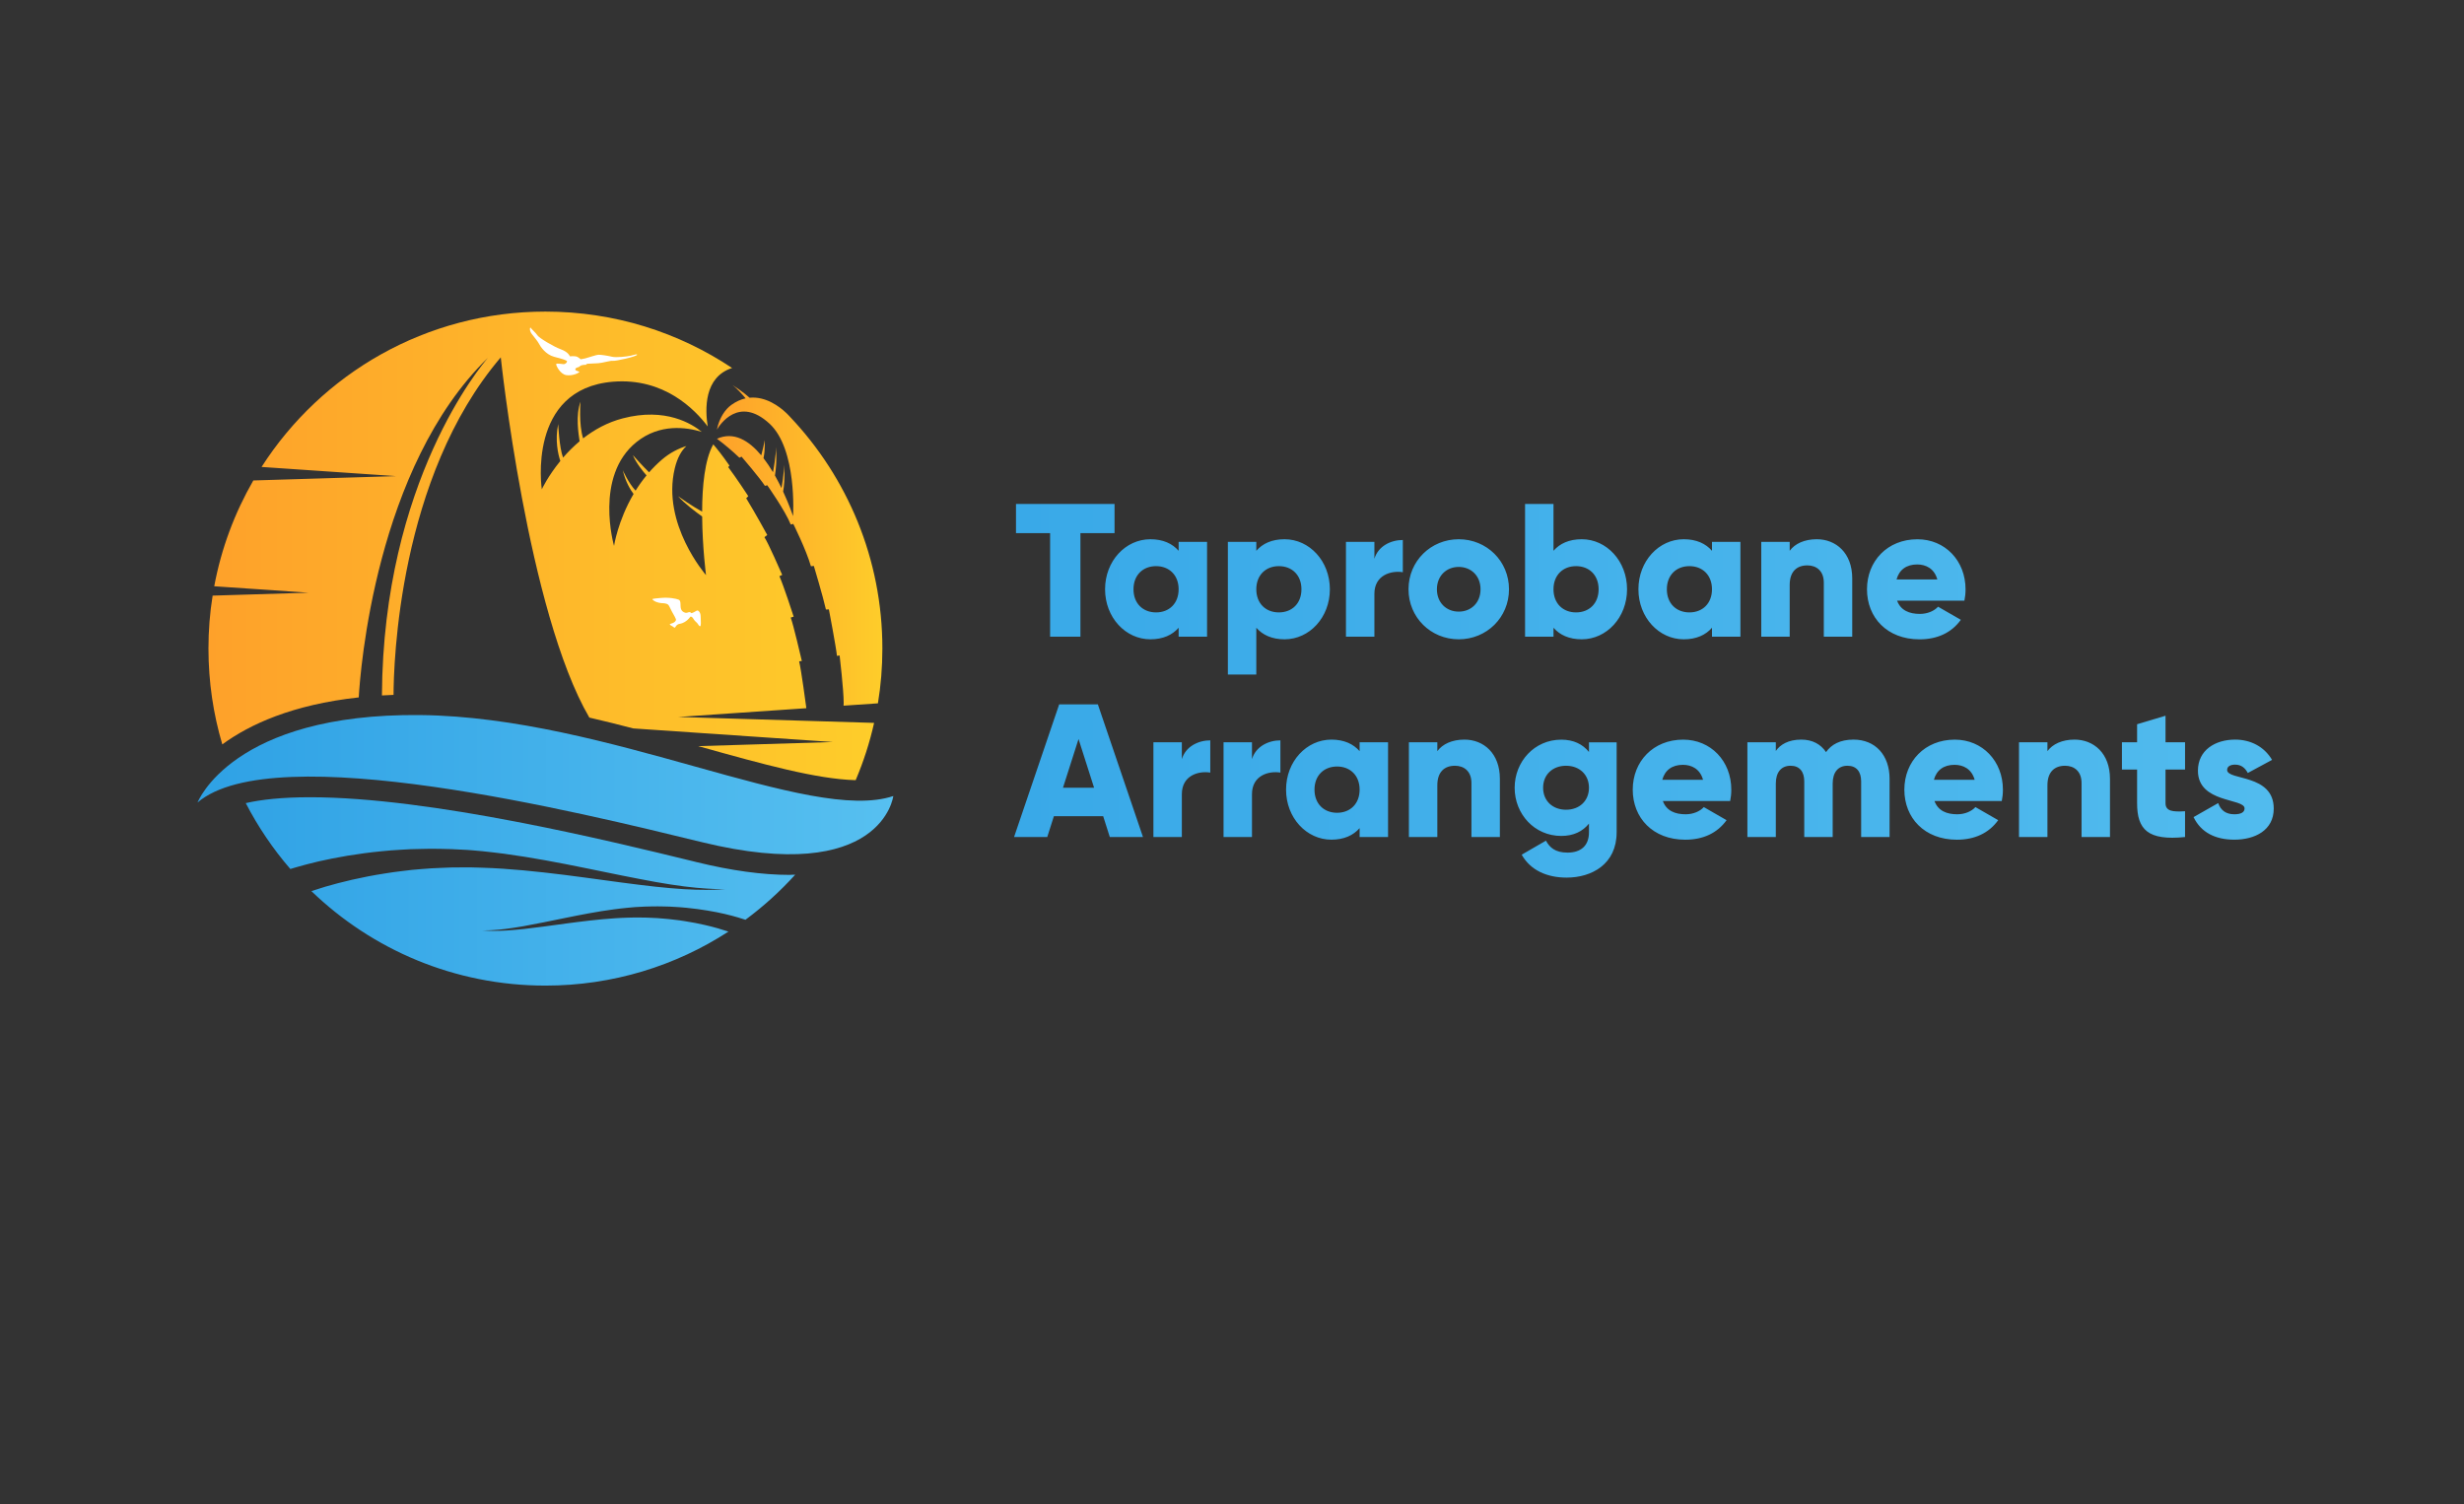 <?xml version="1.0" encoding="utf-8"?>
<!-- Generator: Adobe Illustrator 25.0.1, SVG Export Plug-In . SVG Version: 6.00 Build 0)  -->
<svg version="1.1" id="OBJECTS" xmlns="http://www.w3.org/2000/svg" xmlns:xlink="http://www.w3.org/1999/xlink" x="0px" y="0px"
	 viewBox="0 0 819 500" style="enable-background:new 0 0 819 500;" xml:space="preserve">
<rect x="0" y="0" width="819" height="500" fill="#333333" stroke="none"/>
<style type="text/css">
	.st0{fill:url(#SVGID_1_);}
	.st1{fill:url(#SVGID_2_);}
	.st2{fill:url(#SVGID_3_);}
	.st3{fill:url(#SVGID_4_);}
	.st4{fill:#FFFFFF;}
	.st5{fill:url(#SVGID_5_);}
</style>
<g>
	<g>
		<linearGradient id="SVGID_1_" gradientUnits="userSpaceOnUse" x1="64.18" y1="296.262" x2="298.606" y2="296.262">
			<stop  offset="0" style="stop-color:#2EA1E5"/>
			<stop  offset="1" style="stop-color:#57C0F0"/>
		</linearGradient>
		<path class="st0" d="M264.31,290.74c-5,5.53-10.53,10.53-16.53,14.98h-0.01c-0.64-0.22-1.51-0.5-2.57-0.8
			c-2.42-0.71-5.9-1.59-10.12-2.27c-2.11-0.34-4.4-0.67-6.82-0.9c-1.21-0.12-2.46-0.23-3.74-0.29c-1.28-0.1-2.59-0.14-3.91-0.16
			c-1.32-0.05-2.68-0.03-4.04-0.01c-1.36,0-2.74,0.08-4.13,0.15c-0.71,0.05-1.38,0.05-2.11,0.14l-2.06,0.19
			c-1.38,0.11-2.81,0.33-4.21,0.49c-5.57,0.74-11.04,1.81-16.15,2.85c-5.11,1.03-9.86,2.04-13.96,2.76
			c-2.04,0.35-3.92,0.64-5.6,0.86c-1.67,0.2-3.13,0.37-4.34,0.42c-1.21,0.1-2.17,0.1-2.82,0.1c-0.65,0.01-0.99,0.01-0.99,0.01
			s0.34,0.03,0.99,0.05c0.65,0.04,1.61,0.11,2.82,0.1c1.23,0.03,2.7-0.04,4.4-0.12c1.69-0.11,3.59-0.27,5.68-0.49
			c4.15-0.45,8.97-1.14,14.13-1.84c5.16-0.68,10.65-1.38,16.14-1.73c1.38-0.07,2.7-0.18,4.1-0.2l2.07-0.05c0.63-0.03,1.33,0,2,0
			c1.33,0.01,2.67,0.01,3.99,0.1c1.31,0.05,2.6,0.12,3.88,0.25c1.27,0.1,2.52,0.22,3.73,0.38c1.23,0.12,2.41,0.3,3.57,0.49
			c2.3,0.34,4.47,0.79,6.44,1.23c3.19,0.72,5.9,1.53,7.98,2.23c-17.51,11.36-38.4,17.95-60.83,17.95
			c-30.23,0-57.64-11.97-77.79-31.41c1.38-0.46,2.91-0.94,4.6-1.46c2.64-0.76,5.65-1.58,8.97-2.33c3.34-0.75,6.96-1.48,10.83-2.07
			c1.93-0.31,3.92-0.61,5.98-0.83c1.02-0.12,2.06-0.25,3.09-0.37c1.05-0.1,2.11-0.18,3.17-0.27c2.14-0.2,4.32-0.31,6.51-0.39
			c2.21-0.15,4.44-0.15,6.7-0.16c1.12,0,2.29-0.04,3.36,0c1.16,0.03,2.31,0.05,3.47,0.1c2.33,0.03,4.56,0.22,6.86,0.33
			c4.6,0.31,9.22,0.74,13.75,1.25c4.53,0.5,9,1.08,13.33,1.66c4.33,0.59,8.51,1.16,12.47,1.69c3.98,0.53,7.75,0.99,11.23,1.38
			c1.74,0.18,3.42,0.34,5.01,0.49c1.59,0.12,3.1,0.23,4.52,0.34c2.85,0.14,5.32,0.26,7.37,0.22c2.04,0.03,3.65-0.1,4.74-0.16
			c1.09-0.05,1.68-0.1,1.68-0.1s-0.59,0-1.68-0.01c-1.09,0-2.7,0-4.73-0.16c-2.03-0.1-4.48-0.38-7.3-0.71
			c-1.4-0.19-2.89-0.41-4.47-0.63c-1.57-0.26-3.21-0.53-4.93-0.82c-3.43-0.63-7.15-1.33-11.06-2.12c-3.94-0.8-8.07-1.65-12.35-2.52
			c-4.29-0.87-8.73-1.76-13.26-2.57c-4.53-0.83-9.18-1.57-13.85-2.21c-2.34-0.26-4.74-0.61-7.04-0.82c-1.14-0.1-2.3-0.2-3.46-0.31
			c-1.23-0.14-2.36-0.14-3.53-0.22c-2.33-0.12-4.64-0.26-6.93-0.26c-2.3-0.04-4.56-0.07-6.78,0.03c-1.12,0.03-2.22,0.05-3.32,0.08
			c-1.09,0.05-2.17,0.12-3.24,0.18c-2.15,0.11-4.24,0.29-6.28,0.49c-4.07,0.38-7.91,0.93-11.45,1.5c-3.54,0.59-6.77,1.25-9.61,1.89
			c-2.85,0.68-5.32,1.32-7.35,1.92c-0.74,0.2-1.4,0.41-2.02,0.6c-5.76-6.66-10.74-14-14.82-21.9c5.11-1.17,12.02-1.95,21.39-1.95
			c40.05,0,99.04,14.38,127.39,21.3l1.16,0.29c11.49,2.81,21.87,4.22,30.86,4.22C263.11,290.75,263.71,290.75,264.31,290.74z"/>
		<linearGradient id="SVGID_2_" gradientUnits="userSpaceOnUse" x1="69.287" y1="181.45" x2="290.536" y2="181.45">
			<stop  offset="0" style="stop-color:#FEA12A"/>
			<stop  offset="1" style="stop-color:#FECD2A"/>
		</linearGradient>
		<path class="st1" d="M290.54,240.28c-1.47,6.58-3.54,12.94-6.13,19.04c-12.99-0.33-30.94-5.34-51.58-11.1
			c-0.24-0.06-0.5-0.13-0.76-0.21l44.78-1.37l-66.38-4.52c-4.79-1.25-9.65-2.47-14.57-3.6h-0.01
			c-20.5-35.16-29.44-119.74-29.44-119.74c-34.02,39.85-35.61,102.06-35.64,112.19c-1.31,0.05-2.6,0.11-3.86,0.19
			c0.4-71.27,33.21-109.91,35.27-112.27c-37.44,36.36-42.48,104.37-42.98,112.92c-22.05,2.4-36.3,8.99-45.35,15.62
			c-2.99-10.1-4.6-20.79-4.6-31.86c0-5.98,0.46-11.86,1.39-17.59l31.88-0.97l-31.35-2.14c2.34-12.59,6.81-24.44,12.99-35.17
			l47.44-1.44l-44.7-3.05c19.91-31.06,54.72-51.64,94.35-51.64c22.96,0,44.3,6.9,62.05,18.75c-9.39,3.01-9,13.78-8.1,19.43
			c-4.29-5.7-14.58-16.24-31.48-14.87c-28.71,2.34-23.67,35.76-23.67,35.76s2.02-4.36,6.16-9.41c-0.74-2.14-1.84-6.93-0.71-12.29
			c0,0,0.35,7.91,1.62,11.17c1.56-1.81,3.4-3.67,5.49-5.43c-0.37-2.53-1.35-8.55,0.3-13.15c0,0-0.63,7.51,0.88,12.18
			c3.64-2.84,8.02-5.31,13.17-6.65c14.27-3.74,23.09,1.88,26.25,4.49c-5.13-1.57-13.94-2.82-21.66,3.36
			c-14.19,11.36-7.49,34.54-7.49,34.54s1.24-8.32,6.49-17.26c-0.96-1.26-2.68-3.97-3.59-7.91c0,0,1.89,4.28,4.26,6.8
			c1.05-1.69,2.26-3.39,3.64-5.06c-1.16-1.3-3.43-4.07-4.54-6.74c0.23,0.26,3.39,3.79,5.39,5.72c1.3-1.47,2.71-2.9,4.29-4.25
			c2.74-2.34,5.56-3.7,8.11-4.49c-1.58,1.47-2.99,3.79-3.86,7.4c-4.46,18.54,10.38,35.49,10.38,35.49s-1.2-9.17-1.28-19.47
			c-2.06-1.47-5.88-4.33-8.01-6.74c0.33,0.23,4.88,3.45,8,5.12c0.02-8.4,0.85-17.26,3.7-22.36c1.13,1.31,3.04,3.67,5.39,7.08
			c-0.27,0.29-0.42,0.48-0.42,0.48c2.71,3.62,6.21,8.95,6.63,9.6c0.01,0.03,0.03,0.04,0.04,0.07c-0.43,0.42-0.69,0.69-0.69,0.69
			c3.16,5.16,6.56,11.41,6.96,12.14c0.01,0.02,0.02,0.05,0.04,0.06c-0.62,0.45-0.94,0.75-0.94,0.75c1.28,1.92,5.36,11.29,5.88,12.46
			c0,0.03,0,0.04,0.01,0.07c-0.57,0.25-0.91,0.41-0.91,0.41c1.48,3.43,4.29,12.08,4.68,13.29c0.02,0.05,0.03,0.11,0.05,0.16
			c-0.6,0.19-0.97,0.32-0.97,0.32c0.94,2.61,3.33,12.88,3.65,14.25c0,0.06,0.01,0.11,0.03,0.17l-0.88,0.13
			c0.71,2.98,2.14,13.71,2.36,15.33c0,0.09,0.01,0.15,0.01,0.24l-42.56,2.91L290.54,240.28z"/>
		<linearGradient id="SVGID_3_" gradientUnits="userSpaceOnUse" x1="238.287" y1="181.287" x2="293.286" y2="181.287">
			<stop  offset="0" style="stop-color:#FEA12A"/>
			<stop  offset="1" style="stop-color:#FECD2A"/>
		</linearGradient>
		<path class="st2" d="M293.29,215.57c0,6.2-0.5,12.28-1.48,18.21l-11.42,0.78c0.03-0.26,0.04-0.57,0.04-0.95
			c0-4.26-1.35-15.73-1.35-15.73l-0.89,0.12c-0.22-2.59-2.68-15.44-2.68-15.44c-0.31,0-0.64,0.01-0.98,0.04
			c-0.99-4.4-4.02-14.49-4.02-14.49c-0.33,0.03-0.65,0.07-0.97,0.11c-1.58-5.51-5.86-14.07-5.86-14.07
			c-0.3,0.05-0.57,0.11-0.86,0.18v-0.01c-0.91-2.29-2.86-5.54-4.59-8.24c-1.72-2.68-3.21-4.79-3.21-4.79
			c-0.26,0.05-0.52,0.12-0.78,0.2c-0.75-1.21-2.7-3.64-4.44-5.76c-1.76-2.12-3.32-3.94-3.32-3.94c-0.25,0.11-0.48,0.23-0.71,0.35
			c-2.33-2.22-4.81-4.33-7.46-6.3c5.64-2.52,10.66,0.64,14.72,5.51c0.41-1.55,0.99-3.89,1.1-5.05c0,0,0.29,2.97-0.35,5.99
			c1.13,1.47,2.19,3.05,3.15,4.67c0,0,1.13-5.91,0.95-8.35c0,0,0.54,4.24-0.3,9.46c0.8,1.42,1.53,2.82,2.18,4.17
			c0,0,0.93-5.23,0.84-7.73c0,0,0.48,4.56-0.3,8.89c2.12,4.55,3.3,8.14,3.3,8.14s1.43-22.25-7.87-30.76
			c-10.16-9.31-16.49,0.41-17.44,2.02c0.79-3.92,2.75-6.74,4.79-8.21c1.62-1.16,3.21-1.85,4.75-2.19c-1.05-1.25-2.86-3.28-4.29-4.38
			c0.65,0.42,3.49,2.29,5.61,4.18c5.37-0.52,9.93,2.94,12.12,5c0.1,0.08,0.18,0.16,0.26,0.25c0.08,0.07,0.15,0.15,0.22,0.22
			c0.12,0.14,0.25,0.26,0.38,0.39c0.05,0.05,0.11,0.11,0.15,0.16c0.16,0.15,0.26,0.27,0.33,0.34l0.03,0.04h0.01v0.01
			C281.63,158.67,293.29,185.77,293.29,215.57z"/>
		<linearGradient id="SVGID_4_" gradientUnits="userSpaceOnUse" x1="64.18" y1="260.806" x2="298.606" y2="260.806">
			<stop  offset="0" style="stop-color:#2EA1E5"/>
			<stop  offset="1" style="stop-color:#57C0F0"/>
		</linearGradient>
		<path class="st3" d="M65.66,266.75c0,0,11.46-29.75,74.1-29.07c62.64,0.68,129.25,36.22,157.16,26.92c0,0-3.63,29.96-63.66,15.32
			C193.46,270.21,91.07,244.96,65.66,266.75z"/>
		<path class="st4" d="M189.4,118.43c0,0-0.37-1.36-2.95-2.31c-2.58-0.95-7.26-3.8-7.8-4.64c-0.54-0.85-2.03-2.13-2.25-2.52
			c-0.22-0.38-0.59,0.83,0.35,2.04c0.94,1.21,2.02,2.5,2.43,3.31c0.4,0.82,2.18,3.56,5.06,4.3c2.88,0.74,4.28,1.17,4.23,1.54
			c-0.05,0.37-0.54,0.91-1.17,0.89c-0.63-0.02-2.34-0.39-2.44-0.01c-0.1,0.37,1.3,3.34,3.37,3.66c2.07,0.32,4.08-0.7,4.32-1
			c0.24-0.3-1.48-0.34-1.32-0.99c0.16-0.65,1.08-0.47,1.52-0.97c0.44-0.5,1.85-0.47,2.2-0.5c0.36-0.04-0.21-0.29-0.21-0.29
			s2.92-0.18,4.13-0.21c1.21-0.04,4.01-0.92,4.88-0.79c0.87,0.13,7.78-1.41,8-2.01c0.14-0.38-1.08,0.07-2.18,0.32
			c-1.1,0.25-4.71,0.67-6.15,0.33c-1.44-0.35-3.5-0.67-4.4-0.66c-0.9,0.01-3.42,0.95-4.43,1.19c-1.01,0.24-1.59,0.3-1.59,0.3
			s-0.75-0.69-1.36-0.9C191.02,118.31,189.4,118.43,189.4,118.43z"/>
		<path class="st4" d="M229.8,203.81c0,0-0.35-0.45-0.78-0.34c-0.43,0.11-0.73,0.26-0.99,0.24c-0.26-0.02-1.32-0.24-1.67-1.3
			c-0.35-1.06,0.13-2.71-0.76-3.08c-0.89-0.37-3.34-0.85-6.14-0.56c-2.8,0.28-3.04,0.22-2.15,0.87c0.89,0.65,2.32,0.85,2.8,0.85
			c0.48,0,1.52,0.11,1.93,0.46c0.41,0.35,0.65,1.15,1.28,2.3c0.63,1.15,1.41,2.41,1.37,2.8c-0.04,0.39-0.54,0.87-1.11,1.06
			c-0.56,0.2-1.04,0.3-0.93,0.5c0.11,0.2,0.72,0.46,0.98,0.65c0.26,0.2,0.61,0.52,0.76,0.3c0.15-0.22,0.5-0.91,1.15-1.11
			c0.65-0.2,1.02-0.11,2.08-0.72c1.06-0.61,1.73-1.59,1.86-1.74c0.13-0.15,0.57,0.11,0.78,0.37c0.22,0.26,0.52,0.96,1.13,1.41
			c0.61,0.46,0.8,1.26,1.26,1.39c0.46,0.13,0.28-1.85,0.26-2.82c-0.02-0.98-0.11-1.45-0.43-1.93c-0.33-0.48-0.69-0.59-0.98-0.39
			C231.23,203.21,230.15,203.79,229.8,203.81z"/>
	</g>
</g>
<linearGradient id="SVGID_5_" gradientUnits="userSpaceOnUse" x1="337.071" y1="229.614" x2="755.764" y2="229.614">
	<stop  offset="0" style="stop-color:#39A9E8"/>
	<stop  offset="1" style="stop-color:#51BBEE"/>
</linearGradient>
<path class="st5" d="M370.46,177.22h-11.34v34.4h-10.08v-34.4H337.7v-9.7h32.76V177.22z M401.21,180.12v31.5h-9.45v-2.96
	c-2.08,2.39-5.17,3.84-9.39,3.84c-8.25,0-15.06-7.25-15.06-16.63c0-9.39,6.8-16.63,15.06-16.63c4.22,0,7.31,1.45,9.39,3.84v-2.96
	H401.21z M391.76,195.87c0-4.73-3.15-7.69-7.5-7.69c-4.35,0-7.5,2.96-7.5,7.69c0,4.73,3.15,7.69,7.5,7.69
	C388.61,203.56,391.76,200.6,391.76,195.87z M442.03,195.87c0,9.39-6.8,16.63-15.06,16.63c-4.22,0-7.31-1.45-9.39-3.84v15.56h-9.45
	v-44.1h9.45v2.96c2.08-2.39,5.17-3.84,9.39-3.84C435.23,179.24,442.03,186.49,442.03,195.87z M432.58,195.87
	c0-4.73-3.15-7.69-7.5-7.69s-7.5,2.96-7.5,7.69c0,4.73,3.15,7.69,7.5,7.69S432.58,200.6,432.58,195.87z M466.28,179.49v10.71
	c-3.91-0.63-9.45,0.95-9.45,7.18v14.24h-9.45v-31.5h9.45v5.61C458.09,181.51,462.31,179.49,466.28,179.49z M468.17,195.87
	c0-9.39,7.43-16.63,16.7-16.63s16.7,7.25,16.7,16.63c0,9.39-7.43,16.63-16.7,16.63S468.17,205.26,468.17,195.87z M492.11,195.87
	c0-4.47-3.15-7.43-7.25-7.43c-4.09,0-7.25,2.96-7.25,7.43s3.15,7.43,7.25,7.43C488.96,203.31,492.11,200.35,492.11,195.87z
	 M540.81,195.87c0,9.39-6.8,16.63-15.06,16.63c-4.22,0-7.31-1.45-9.39-3.84v2.96h-9.45v-44.1h9.45v15.56
	c2.08-2.39,5.17-3.84,9.39-3.84C534.01,179.24,540.81,186.49,540.81,195.87z M531.36,195.87c0-4.73-3.15-7.69-7.5-7.69
	s-7.5,2.96-7.5,7.69c0,4.73,3.15,7.69,7.5,7.69S531.36,200.6,531.36,195.87z M578.49,180.12v31.5h-9.45v-2.96
	c-2.08,2.39-5.17,3.84-9.39,3.84c-8.25,0-15.06-7.25-15.06-16.63c0-9.39,6.8-16.63,15.06-16.63c4.22,0,7.31,1.45,9.39,3.84v-2.96
	H578.49z M569.04,195.87c0-4.73-3.15-7.69-7.5-7.69c-4.35,0-7.5,2.96-7.5,7.69c0,4.73,3.15,7.69,7.5,7.69
	C565.89,203.56,569.04,200.6,569.04,195.87z M615.66,192.28v19.34h-9.45v-17.96c0-3.91-2.46-5.73-5.48-5.73
	c-3.47,0-5.86,2.02-5.86,6.49v17.2h-9.45v-31.5h9.45v2.96c1.7-2.33,4.85-3.84,9.01-3.84C610.24,179.24,615.66,183.78,615.66,192.28z
	 M638.14,204.06c2.58,0,4.79-1.01,6.05-2.39l7.56,4.35c-3.09,4.28-7.75,6.49-13.74,6.49c-10.77,0-17.45-7.25-17.45-16.63
	c0-9.39,6.8-16.63,16.76-16.63c9.2,0,16,7.12,16,16.63c0,1.32-0.13,2.58-0.38,3.78h-22.37
	C631.78,202.93,634.68,204.06,638.14,204.06z M643.94,192.6c-1.01-3.65-3.84-4.98-6.68-4.98c-3.59,0-5.99,1.76-6.87,4.98H643.94z
	 M366.68,271.29H350.3l-2.21,6.93h-11.03l15-44.1h12.85l15,44.1h-11.03L366.68,271.29z M363.66,261.84l-5.17-16.19l-5.17,16.19
	H363.66z M402.28,246.09v10.71c-3.91-0.63-9.45,0.94-9.45,7.18v14.24h-9.45v-31.5h9.45v5.61
	C394.09,248.11,398.31,246.09,402.28,246.09z M425.59,246.09v10.71c-3.91-0.63-9.45,0.94-9.45,7.18v14.24h-9.45v-31.5h9.45v5.61
	C417.4,248.11,421.62,246.09,425.59,246.09z M461.37,246.72v31.5h-9.45v-2.96c-2.08,2.39-5.17,3.84-9.39,3.84
	c-8.25,0-15.06-7.25-15.06-16.63s6.8-16.63,15.06-16.63c4.22,0,7.31,1.45,9.39,3.84v-2.96H461.37z M451.92,262.47
	c0-4.73-3.15-7.69-7.5-7.69c-4.35,0-7.5,2.96-7.5,7.69s3.15,7.69,7.5,7.69C448.77,270.16,451.92,267.2,451.92,262.47z
	 M498.54,258.88v19.34h-9.45v-17.96c0-3.91-2.46-5.73-5.48-5.73c-3.47,0-5.86,2.02-5.86,6.49v17.2h-9.45v-31.5h9.45v2.96
	c1.7-2.33,4.85-3.84,9.01-3.84C493.12,245.84,498.54,250.38,498.54,258.88z M537.35,246.72v29.93c0,10.58-8.25,15.06-16.63,15.06
	c-6.55,0-12.03-2.46-14.93-7.62l8.06-4.66c1.2,2.21,3.02,3.97,7.18,3.97c4.41,0,7.12-2.27,7.12-6.74v-2.9
	c-2.08,2.58-5.1,4.1-9.2,4.1c-8.95,0-15.5-7.31-15.5-16s6.55-16,15.5-16c4.1,0,7.12,1.51,9.2,4.09v-3.21H537.35z M528.15,261.84
	c0-4.35-3.15-7.31-7.62-7.31c-4.47,0-7.62,2.96-7.62,7.31s3.15,7.31,7.62,7.31C525,269.15,528.15,266.19,528.15,261.84z
	 M560.28,270.66c2.58,0,4.79-1.01,6.05-2.39l7.56,4.35c-3.09,4.28-7.75,6.49-13.74,6.49c-10.77,0-17.45-7.25-17.45-16.63
	s6.8-16.63,16.76-16.63c9.2,0,16,7.12,16,16.63c0,1.32-0.13,2.58-0.38,3.78h-22.37C553.91,269.53,556.81,270.66,560.28,270.66z
	 M566.07,259.2c-1.01-3.65-3.84-4.98-6.68-4.98c-3.59,0-5.99,1.76-6.87,4.98H566.07z M628.07,258.88v19.34h-9.45V259.7
	c0-3.15-1.51-5.17-4.54-5.17c-3.15,0-4.92,2.21-4.92,5.92v17.77h-9.45V259.7c0-3.15-1.51-5.17-4.54-5.17
	c-3.15,0-4.91,2.21-4.91,5.92v17.77h-9.45v-31.5h9.45v2.9c1.45-2.14,4.22-3.78,8.44-3.78c3.72,0,6.49,1.51,8.25,4.16
	c1.76-2.52,4.66-4.16,9.14-4.16C623.34,245.84,628.07,251.01,628.07,258.88z M650.56,270.66c2.58,0,4.79-1.01,6.05-2.39l7.56,4.35
	c-3.09,4.28-7.75,6.49-13.74,6.49c-10.77,0-17.45-7.25-17.45-16.63s6.8-16.63,16.76-16.63c9.2,0,16,7.12,16,16.63
	c0,1.32-0.13,2.58-0.38,3.78H643C644.19,269.53,647.09,270.66,650.56,270.66z M656.35,259.2c-1.01-3.65-3.84-4.98-6.68-4.98
	c-3.59,0-5.99,1.76-6.87,4.98H656.35z M701.33,258.88v19.34h-9.45v-17.96c0-3.91-2.46-5.73-5.48-5.73c-3.47,0-5.86,2.02-5.86,6.49
	v17.2h-9.45v-31.5h9.45v2.96c1.7-2.33,4.85-3.84,9.01-3.84C695.92,245.84,701.33,250.38,701.33,258.88z M719.79,255.79v11.15
	c0,2.71,2.33,2.96,6.49,2.71v8.57c-12.35,1.26-15.94-2.46-15.94-11.28v-11.15h-5.04v-9.07h5.04v-5.99l9.45-2.83v8.82h6.49v9.07
	H719.79z M755.76,268.77c0,7.25-6.3,10.33-13.1,10.33c-6.3,0-11.09-2.39-13.55-7.5l8.19-4.66c0.82,2.39,2.58,3.72,5.36,3.72
	c2.27,0,3.4-0.69,3.4-1.95c0-3.46-15.5-1.64-15.5-12.54c0-6.87,5.8-10.33,12.35-10.33c5.1,0,9.64,2.27,12.29,6.74l-8.06,4.35
	c-0.88-1.64-2.14-2.77-4.22-2.77c-1.64,0-2.65,0.63-2.65,1.76C740.27,259.51,755.76,257.12,755.76,268.77z"/>
</svg>

